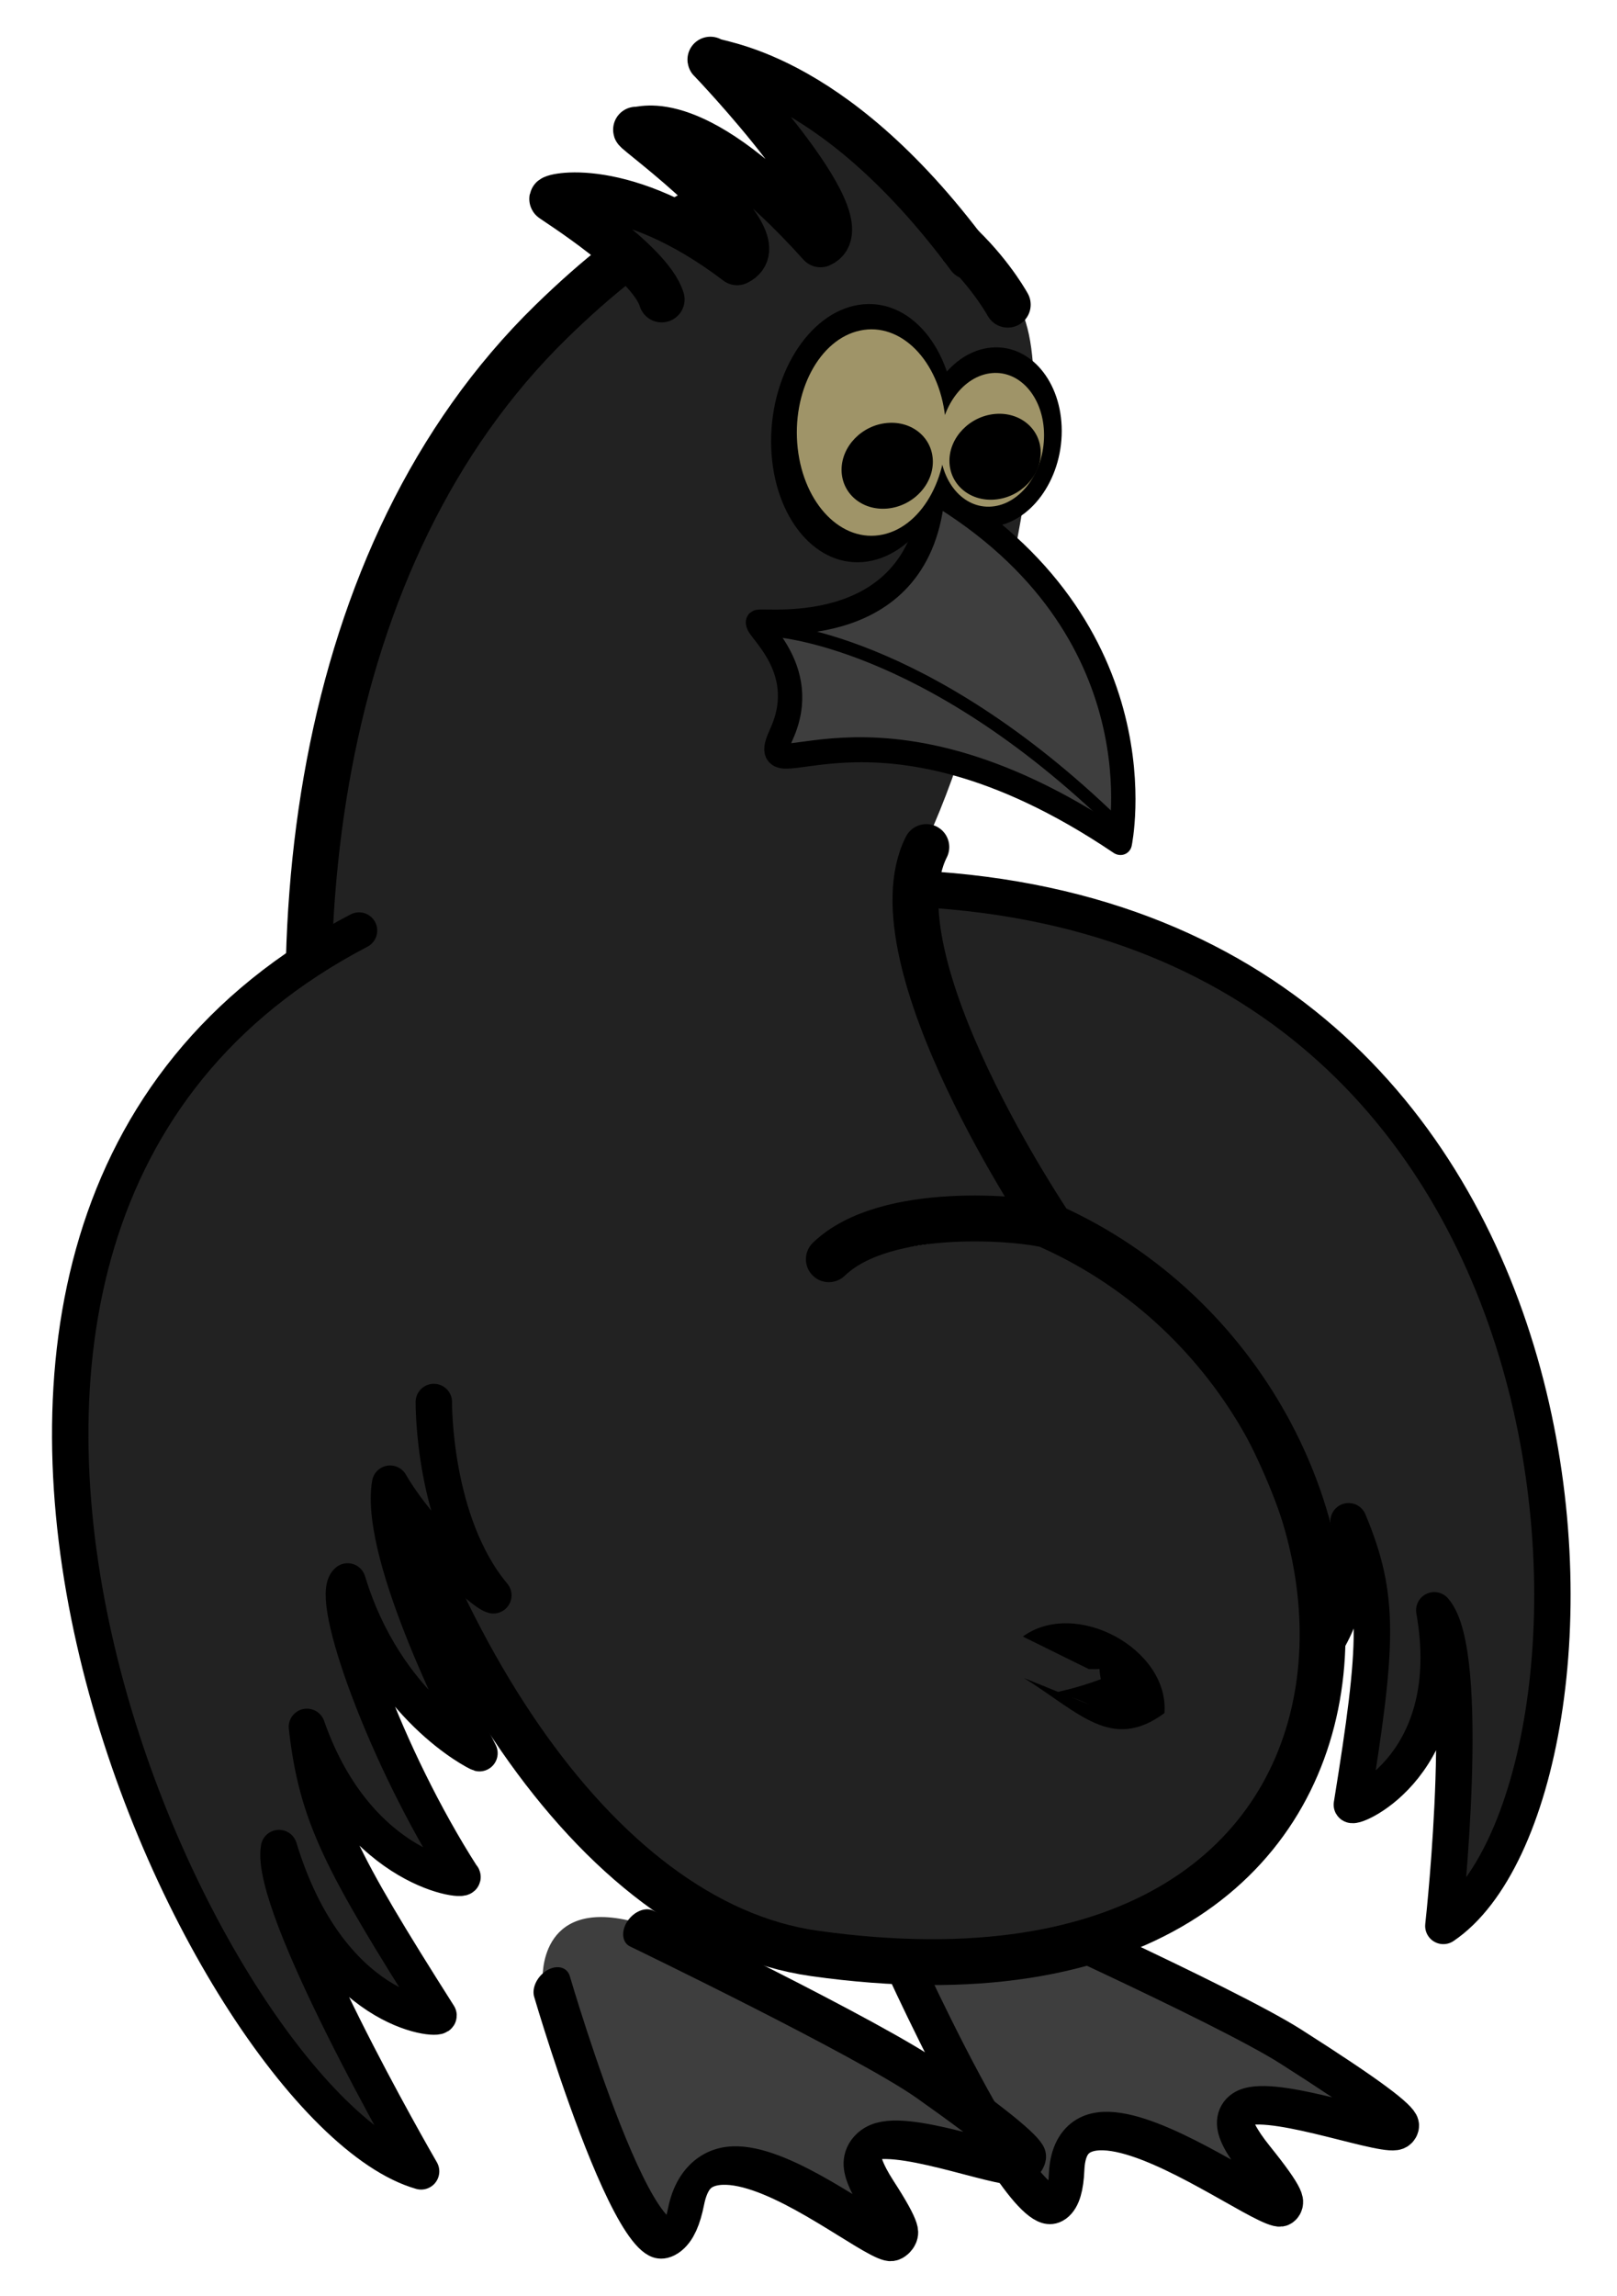 <?xml version="1.0" encoding="UTF-8" standalone="no"?>
<!-- Created with Inkscape (http://www.inkscape.org/) -->
<svg
   xmlns:dc="http://purl.org/dc/elements/1.1/"
   xmlns:cc="http://web.resource.org/cc/"
   xmlns:rdf="http://www.w3.org/1999/02/22-rdf-syntax-ns#"
   xmlns:svg="http://www.w3.org/2000/svg"
   xmlns="http://www.w3.org/2000/svg"
   xmlns:xlink="http://www.w3.org/1999/xlink"
   xmlns:sodipodi="http://inkscape.sourceforge.net/DTD/sodipodi-0.dtd"
   xmlns:inkscape="http://www.inkscape.org/namespaces/inkscape"
   width="31"
   height="44"
   id="svg1"
   sodipodi:version="0.32"
   inkscape:version="0.43"
   sodipodi:docbase="/home/yekcim/Desktop/SVG/Skins/thunderbirdteam"
   sodipodi:docname="black.svg"
   inkscape:export-filename="/home/yekcim/Desktop/manchot.png"
   inkscape:export-xdpi="90"
   inkscape:export-ydpi="90"
   version="1.0"
   inkscape:output_extension="org.inkscape.output.svg.inkscape">
  <defs
     id="defs3">
    <defs
       id="defs1062">
      <linearGradient
         inkscape:collect="always"
         id="linearGradient10630">
        <stop
           style="stop-color:#616161;stop-opacity:1;"
           offset="0"
           id="stop10631" />
        <stop
           style="stop-color:#616161;stop-opacity:0;"
           offset="1"
           id="stop10632" />
      </linearGradient>
      <linearGradient
         inkscape:collect="always"
         id="linearGradient10560">
        <stop
           style="stop-color:#000000;stop-opacity:1;"
           offset="0"
           id="stop10561" />
        <stop
           style="stop-color:#000000;stop-opacity:0;"
           offset="1"
           id="stop10562" />
      </linearGradient>
      <linearGradient
         id="linearGradient13777">
        <stop
           offset="0"
           style="stop-color:#d17d00;stop-opacity:1;"
           id="stop13779" />
        <stop
           offset="1"
           style="stop-color:#a7b135;stop-opacity:0;"
           id="stop13778" />
      </linearGradient>
      <linearGradient
         id="linearGradient11847">
        <stop
           offset="0"
           style="stop-color:#000000;stop-opacity:1;"
           id="stop11849" />
        <stop
           offset="1"
           style="stop-color:#000000;stop-opacity:0;"
           id="stop11848" />
      </linearGradient>
      <linearGradient
         id="linearGradient6187">
        <stop
           style="stop-color:#2e1b0b;stop-opacity:1;"
           offset="0"
           id="stop6188" />
        <stop
           style="stop-color:#431e00;stop-opacity:0;"
           offset="1"
           id="stop6189" />
      </linearGradient>
      <linearGradient
         inkscape:collect="always"
         id="linearGradient4909">
        <stop
           style="stop-color:#000000;stop-opacity:1;"
           offset="0"
           id="stop4910" />
        <stop
           style="stop-color:#000000;stop-opacity:0;"
           offset="1"
           id="stop4911" />
      </linearGradient>
      <linearGradient
         id="linearGradient1780">
        <stop
           style="stop-color:#454545;stop-opacity:1;"
           offset="0"
           id="stop1781" />
        <stop
           style="stop-color:#ffffff;stop-opacity:0;"
           offset="1"
           id="stop1782" />
      </linearGradient>
      <linearGradient
         id="linearGradient3869">
        <stop
           offset="0"
           style="stop-color:#d2dd2e;stop-opacity:1;"
           id="stop3872" />
        <stop
           offset="0.761"
           style="stop-color:#b3b96d;stop-opacity:0.656;"
           id="stop3871" />
        <stop
           offset="1"
           style="stop-color:#b1b952;stop-opacity:0;"
           id="stop3870" />
      </linearGradient>
      <linearGradient
         inkscape:collect="always"
         xlink:href="#linearGradient9217"
         id="linearGradient3799"
         gradientUnits="userSpaceOnUse"
         gradientTransform="matrix(0.113,0,0,0.115,26.434,157.176)"
         x1="4373.305"
         y1="319.335"
         x2="96.983"
         y2="2708.214" />
      <linearGradient
         inkscape:collect="always"
         xlink:href="#linearGradient7337"
         id="linearGradient3800"
         gradientUnits="userSpaceOnUse"
         gradientTransform="matrix(0.231,0,0,7.644947e-2,26.552,129.555)"
         x1="862.165"
         y1="2479.594"
         x2="1523.372"
         y2="2479.594" />
      <linearGradient
         inkscape:collect="always"
         xlink:href="#linearGradient5442"
         id="linearGradient3801"
         gradientUnits="userSpaceOnUse"
         gradientTransform="matrix(0.163,0,0,7.648058e-2,75.53,161.805)"
         x1="580.228"
         y1="2173.317"
         x2="1782.037"
         y2="1630.204" />
      <radialGradient
         inkscape:collect="always"
         xlink:href="#linearGradient5442"
         id="radialGradient3802"
         gradientUnits="userSpaceOnUse"
         gradientTransform="matrix(0.16,0,0,7.785591e-2,363.092,173.858)"
         cx="-606.797"
         cy="1573.44"
         fx="-606.797"
         fy="1573.44"
         r="739.705" />
      <linearGradient
         inkscape:collect="always"
         xlink:href="#linearGradient21707"
         id="linearGradient3803"
         gradientUnits="userSpaceOnUse"
         gradientTransform="scale(0.66,1.515)"
         x1="4848.597"
         y1="3945.112"
         x2="5625.465"
         y2="1720.94" />
      <linearGradient
         inkscape:collect="always"
         xlink:href="#linearGradient7337"
         id="linearGradient3804"
         gradientUnits="userSpaceOnUse"
         gradientTransform="matrix(0.237,0,0,0.208,-2451.443,4783.687)"
         x1="-7797.742"
         y1="5021.473"
         x2="-352.84"
         y2="1184.903" />
      <linearGradient
         inkscape:collect="always"
         xlink:href="#linearGradient7337"
         id="linearGradient3805"
         gradientUnits="userSpaceOnUse"
         gradientTransform="matrix(0.237,0,0,0.208,-2451.443,4783.687)"
         x1="-7797.742"
         y1="5021.473"
         x2="-352.84"
         y2="1184.903" />
      <defs
         id="defs3745">
        <linearGradient
           id="linearGradient22333"
           x1="0"
           y1="0.5"
           x2="1"
           y2="0.5"
           gradientUnits="objectBoundingBox"
           spreadMethod="pad"
           xlink:href="#linearGradient13777" />
        <linearGradient
           id="linearGradient21707">
          <stop
             style="stop-color:#ffffff;stop-opacity:1;"
             offset="0"
             id="stop21708" />
          <stop
             style="stop-color:#a7b135;stop-opacity:0;"
             offset="1"
             id="stop21709" />
        </linearGradient>
        <linearGradient
           inkscape:collect="always"
           id="linearGradient9217"
           x1="0"
           y1="0.5"
           x2="1"
           y2="0.5"
           gradientUnits="objectBoundingBox"
           spreadMethod="pad"
           xlink:href="#linearGradient11847" />
        <linearGradient
           id="linearGradient8584">
          <stop
             style="stop-color:#000000;stop-opacity:1;"
             offset="0"
             id="stop8585" />
          <stop
             style="stop-color:#cece4c;stop-opacity:0;"
             offset="1"
             id="stop8586" />
        </linearGradient>
        <linearGradient
           id="linearGradient7337">
          <stop
             style="stop-color:#b1b12f;stop-opacity:1;"
             offset="0"
             id="stop7338" />
          <stop
             style="stop-color:#cece4c;stop-opacity:0;"
             offset="1"
             id="stop7339" />
        </linearGradient>
        <linearGradient
           id="linearGradient5442"
           x1="0"
           y1="0.5"
           x2="1"
           y2="0.5"
           gradientUnits="objectBoundingBox"
           spreadMethod="pad"
           xlink:href="#linearGradient3869" />
      </defs>
      <sodipodi:namedview
         id="namedview3772"
         pagecolor="#ffffff"
         bordercolor="#666666"
         borderopacity="1.0"
         inkscape:pageopacity="0.0"
         inkscape:pageshadow="2"
         inkscape:zoom="0.80057989"
         inkscape:cx="297.63780"
         inkscape:cy="420.94487"
         inkscape:current-layer="layer1"
         inkscape:window-width="1440"
         inkscape:window-height="851"
         inkscape:window-x="0"
         inkscape:window-y="27"
         showguides="true"
         inkscape:guide-bbox="true" />
      <linearGradient
         inkscape:collect="always"
         xlink:href="#linearGradient4909"
         id="linearGradient6167"
         gradientUnits="userSpaceOnUse"
         gradientTransform="scale(0.892,1.121)"
         x1="-148.78"
         y1="106.319"
         x2="-160.149"
         y2="-66.932" />
      <linearGradient
         inkscape:collect="always"
         xlink:href="#linearGradient10560"
         id="linearGradient10563"
         gradientTransform="matrix(0.915,0.128,-0.15,1.071,19.549,-8.453)"
         x1="698.545"
         y1="69.853"
         x2="758.312"
         y2="359.097"
         gradientUnits="userSpaceOnUse" />
      <linearGradient
         inkscape:collect="always"
         xlink:href="#linearGradient10560"
         id="linearGradient10578"
         gradientUnits="userSpaceOnUse"
         gradientTransform="matrix(0.915,0.128,-0.15,1.071,0,0)"
         x1="647.371"
         y1="96.895"
         x2="770.592"
         y2="342.743" />
      <linearGradient
         inkscape:collect="always"
         xlink:href="#linearGradient4909"
         id="linearGradient10604"
         gradientUnits="userSpaceOnUse"
         gradientTransform="scale(0.892,1.121)"
         x1="-148.78"
         y1="106.319"
         x2="-160.149"
         y2="-66.932" />
      <linearGradient
         inkscape:collect="always"
         xlink:href="#linearGradient10630"
         id="linearGradient10633"
         gradientTransform="scale(0.884,1.132)"
         x1="-164.592"
         y1="105.155"
         x2="-154.146"
         y2="3.678"
         gradientUnits="userSpaceOnUse" />
      <linearGradient
         inkscape:collect="always"
         xlink:href="#linearGradient10630"
         id="linearGradient10647"
         gradientUnits="userSpaceOnUse"
         gradientTransform="scale(0.884,1.132)"
         x1="-164.592"
         y1="105.155"
         x2="-154.146"
         y2="3.678" />
      <radialGradient
         inkscape:collect="always"
         xlink:href="#linearGradient1780"
         id="radialGradient5568"
         gradientUnits="userSpaceOnUse"
         gradientTransform="matrix(-0.663,1.058,1.331,0.59,-891.791,666.425)"
         cx="-446.725"
         cy="218.61"
         fx="-446.725"
         fy="218.61"
         r="308.81" />
      <linearGradient
         inkscape:collect="always"
         xlink:href="#linearGradient10630"
         id="linearGradient4391"
         gradientUnits="userSpaceOnUse"
         gradientTransform="matrix(0.437,-0.48,0.615,0.558,723.073,-61.92)"
         x1="-164.592"
         y1="105.155"
         x2="-154.146"
         y2="3.678" />
    </defs>
  </defs>
  <sodipodi:namedview
     id="base"
     pagecolor="#ffffff"
     bordercolor="#666666"
     borderopacity="1.0"
     inkscape:pageopacity="0.0"
     inkscape:pageshadow="2"
     inkscape:zoom="10.494107"
     inkscape:cx="17.828693"
     inkscape:cy="28.38912"
     inkscape:current-layer="g1160"
     inkscape:window-width="1430"
     inkscape:window-height="821"
     inkscape:window-x="0"
     inkscape:window-y="25" />
  <g
     id="g1160"
     inkscape:groupmode="layer"
     inkscape:label="Layer 1"
     style="display:inline">
    <path
       style="fill:#222222;fill-opacity:1;fill-rule:evenodd;stroke:#000000;stroke-width:0.698;stroke-linecap:round;stroke-linejoin:round;stroke-miterlimit:4;stroke-dasharray:none;stroke-opacity:1;display:inline"
       d="M 17.61,17.032 C 31.434,17.762 31.327,34.432 27.671,36.904 C 27.698,36.673 28.228,31.691 27.497,30.856 C 28.017,33.791 25.96,34.666 25.917,34.582 C 26.417,31.482 26.463,30.606 25.854,29.15 C 26.19,31.817 24.065,32.737 24.198,32.562 C 24.601,30.167 24.255,27.261 23.742,27.152 C 24.141,29.384 22.779,30.728 22.739,30.755 C 22.751,30.374 22.932,26.973 22.028,25.915 C 21.918,26.902 21.23,28.252 21.035,28.376 C 21.557,26.818 20.436,24.936 20.436,24.936"
       id="path2293"
       sodipodi:nodetypes="ccccccccccc" />
    <g
       id="g2370"
       transform="matrix(-0.342,0,-4.925855e-2,0.374,183.13,-22.055)"
       style="fill:#a8a8a9;fill-opacity:1;display:inline">
      <path
         sodipodi:nodetypes="ccsssz"
         id="path2372"
         d="M 458.782,155.642 C 464.46,154.431 462.869,158.609 462.869,158.609 C 462.869,158.609 451.088,177.145 451.792,169.885 C 452.496,162.625 433.178,177.173 441.271,169.273 C 449.364,161.372 420.95,173.77 440.157,163.455 C 444.162,161.304 453.104,156.853 458.782,155.642 z "
         style="fill:#a8a8a9;fill-opacity:1;fill-rule:evenodd;stroke:none;stroke-width:2.067;stroke-linecap:butt;stroke-linejoin:miter;stroke-miterlimit:4;stroke-dasharray:none;stroke-opacity:1;display:inline" />
      <path
         sodipodi:nodetypes="ccsssz"
         id="path2374"
         d="M 457.865,155.97 C 463.543,154.759 461.952,158.937 461.952,158.937 C 461.952,158.937 450.171,177.473 450.875,170.213 C 451.579,162.953 432.261,177.502 440.354,169.601 C 448.447,161.7 420.033,174.098 439.24,163.783 C 443.245,161.633 452.187,157.182 457.865,155.97 z "
         style="fill:#a8a8a9;fill-opacity:1;fill-rule:evenodd;stroke:none;stroke-width:2.067;stroke-linecap:butt;stroke-linejoin:miter;stroke-miterlimit:4;stroke-dasharray:none;stroke-opacity:1;display:inline" />
      <path
         sodipodi:nodetypes="csssc"
         id="path2376"
         d="M 462.232,158.977 C 462.232,158.977 450.451,177.512 451.155,170.252 C 451.859,162.992 432.541,177.541 440.634,169.64 C 448.727,161.74 420.313,174.138 439.52,163.823 C 443.525,161.672 458.145,156.01 458.145,156.01"
         style="fill:#3e3e3e;fill-opacity:1;fill-rule:evenodd;stroke:#000000;stroke-width:1.972;stroke-linecap:round;stroke-linejoin:round;stroke-miterlimit:4;stroke-dasharray:none;stroke-opacity:1" />
    </g>
    <g
       id="g30587"
       transform="matrix(-0.342,0,-0.108,0.374,185.835,-21.394)"
       style="fill:#a8a8a9;fill-opacity:1;display:inline">
      <path
         sodipodi:nodetypes="ccsssz"
         id="path30564"
         d="M 458.782,155.642 C 464.46,154.431 462.869,158.609 462.869,158.609 C 462.869,158.609 451.088,177.145 451.792,169.885 C 452.496,162.625 433.178,177.173 441.271,169.273 C 449.364,161.372 420.95,173.77 440.157,163.455 C 444.162,161.304 453.104,156.853 458.782,155.642 z "
         style="fill:#3e3e3e;fill-opacity:1;fill-rule:evenodd;stroke:none;stroke-width:2.067;stroke-linecap:butt;stroke-linejoin:miter;stroke-miterlimit:4;stroke-dasharray:none;stroke-opacity:1;display:inline" />
      <path
         sodipodi:nodetypes="ccsssz"
         id="path30566"
         d="M 457.865,155.97 C 463.543,154.759 461.952,158.937 461.952,158.937 C 461.952,158.937 450.171,177.473 450.875,170.213 C 451.579,162.953 432.261,177.502 440.354,169.601 C 448.447,161.7 420.033,174.098 439.24,163.783 C 443.245,161.633 452.187,157.182 457.865,155.97 z "
         style="fill:#3e3e3e;fill-opacity:1;fill-rule:evenodd;stroke:none;stroke-width:2.067;stroke-linecap:butt;stroke-linejoin:miter;stroke-miterlimit:4;stroke-dasharray:none;stroke-opacity:1;display:inline" />
      <path
         sodipodi:nodetypes="csssc"
         id="path30568"
         d="M 462.232,158.977 C 462.232,158.977 450.451,177.512 451.155,170.252 C 451.859,162.992 432.541,177.541 440.634,169.64 C 448.727,161.74 420.313,174.138 439.52,163.823 C 443.525,161.672 458.145,156.01 458.145,156.01"
         style="fill:#3e3e3e;fill-opacity:1;fill-rule:evenodd;stroke:#000000;stroke-width:1.972;stroke-linecap:round;stroke-linejoin:round;stroke-miterlimit:4;stroke-dasharray:none;stroke-opacity:1" />
    </g>
    <g
       inkscape:label="Layer 1"
       id="g29199"
       transform="matrix(-0.8,0,0,0.8,372.626,-77.805)" />
    <g
       id="g29315"
       inkscape:label="Layer 1"
       transform="matrix(-0.8,0,0,0.8,1530.027,255.126)" />
    <g
       inkscape:label="Layer 1"
       id="g29317"
       transform="matrix(-0.8,0,0,0.8,2197.244,222.64)" />
    <g
       inkscape:label="Layer 1"
       id="g3589"
       transform="matrix(-0.757,0,0,0.76,343.235,-58.62)" />
    <g
       id="g3591"
       inkscape:label="Layer 1"
       transform="matrix(-0.757,0,0,0.76,1438.565,257.719)" />
    <g
       inkscape:label="Layer 1"
       id="g3593"
       transform="matrix(-0.757,0,0,0.76,2070.001,226.852)" />
    <path
       style="fill:#222222;fill-opacity:1;fill-rule:evenodd;stroke:none;stroke-width:0.927;stroke-linecap:butt;stroke-linejoin:miter;stroke-miterlimit:4;stroke-dasharray:none;stroke-opacity:1;display:inline"
       d="M 17.699,16.247 C 18.781,14.093 20.611,7.316 19.446,5.712 C 18.225,4.033 15.22,1.671 10.566,6.165 C 2.119,14.321 7.262,35.9 14.707,37.431 C 30.722,39.729 24.661,25.242 20.148,23.505 C 20.148,23.505 16.617,18.402 17.699,16.247 z M 20.089,23.476 C 18.833,23.084 17.425,23.386 15.89,24.129"
       id="path3596"
       sodipodi:nodetypes="czsccscc" />
    <path
       style="fill:none;fill-opacity:1;fill-rule:evenodd;stroke:#000000;stroke-width:0.879;stroke-linecap:round;stroke-linejoin:round;stroke-miterlimit:4;stroke-dasharray:none;stroke-opacity:1;display:inline"
       d="M 19.32,5.838 C 19.2,5.624 17.812,3.271 15.209,3.493 C 15.17,3.496 15.131,3.488 15.091,3.493 C 13.851,3.634 12.372,4.402 10.566,6.165 C 1.442,15.072 7.137,36.239 15.615,37.431 C 27.987,39.171 27.498,26.817 20.148,23.505 C 20.148,23.505 16.677,18.385 17.759,16.231 M 20.089,23.476 C 19.629,23.349 16.983,23.076 15.89,24.129"
       id="path3594"
       sodipodi:nodetypes="cscsscscc" />
    <path
       style="fill:#000000;fill-opacity:1;fill-rule:nonzero;stroke:none;stroke-width:1pt;stroke-linecap:butt;stroke-linejoin:miter;stroke-opacity:1;display:inline"
       d="M 20.875,31.983 C 22.504,32.025 20.859,30.93 21.104,32.177 C 19.996,32.583 20.06,32.279 20.896,32.667 L 19.631,32.154 C 20.681,32.806 21.309,33.575 22.324,32.826 C 22.419,31.598 20.621,30.623 19.609,31.359 L 20.875,31.983 z "
       id="path3604" />
    <g
       id="g2352"
       transform="matrix(1.233,-0.102,0.173,1.274,-2.534,1.179)">
      <path
         sodipodi:nodetypes="ccssc"
         id="path1431"
         d="M 17.62,13.157 C 17.62,13.157 18.761,10.029 15.481,7.693 C 14.99,9.914 12.686,9.415 12.532,9.436 C 12.379,9.457 13.265,10.156 12.642,11.133 C 12.02,12.11 14.096,10.311 17.62,13.157 z "
         style="fill:#3e3e3e;fill-opacity:1;fill-rule:evenodd;stroke:#000000;stroke-width:0.375;stroke-linecap:round;stroke-linejoin:round;stroke-miterlimit:4;stroke-dasharray:none;stroke-opacity:1" />
      <path
         id="path2314"
         d="M 12.716,9.569 C 12.716,9.569 15.028,9.858 17.596,12.876"
         style="fill:none;fill-opacity:0.75;fill-rule:evenodd;stroke:#000000;stroke-width:0.2;stroke-linecap:round;stroke-linejoin:round;stroke-miterlimit:4;stroke-dasharray:none;stroke-opacity:1" />
    </g>
    <path
       style="fill:#222222;fill-opacity:1;fill-rule:evenodd;stroke:#000000;stroke-width:0.879;stroke-linecap:round;stroke-linejoin:round;stroke-miterlimit:4;stroke-dasharray:none;stroke-opacity:1"
       d="M 18.583,4.919 C 15.881,1.274 13.63,1.237 13.619,1.143 C 13.619,1.143 16.626,4.279 15.73,4.682 C 13.308,1.989 12.289,2.514 12.194,2.485 C 12.127,2.492 15.039,4.588 14.132,5.026 C 11.958,3.374 10.508,3.772 10.59,3.817 C 10.614,3.844 12.463,4.998 12.685,5.738"
       id="path2329"
       sodipodi:nodetypes="ccccccs" />
    <path
       style="fill:#222222;fill-opacity:1;fill-rule:evenodd;stroke:#000000;stroke-width:0.698;stroke-linecap:round;stroke-linejoin:round;stroke-miterlimit:4;stroke-dasharray:none;stroke-opacity:1"
       d="M 6.883,17.831 C -4.076,23.552 3.912,40.417 8.073,41.607 C 7.941,41.382 5.147,36.521 5.349,35.412 C 6.314,38.575 8.411,38.721 8.407,38.62 C 6.528,35.657 6.076,34.785 5.884,33.09 C 6.873,35.914 9.047,36.082 8.855,35.952 C 7.391,33.67 6.297,30.598 6.664,30.303 C 7.395,32.709 9.146,33.581 9.192,33.594 C 9.002,33.213 7.241,29.829 7.479,28.43 C 8.037,29.392 9.24,30.513 9.458,30.569 C 8.293,29.177 8.317,26.865 8.317,26.865"
       id="path2404"
       sodipodi:nodetypes="ccccccccccc" />
    <path
       id="path3019"
       d="M 14.783,8.455 C 14.783,9.818 15.575,10.855 16.55,10.769 C 17.525,10.683 18.317,9.507 18.317,8.144 C 18.317,6.781 17.525,5.745 16.55,5.831 C 15.575,5.917 14.783,7.093 14.783,8.455 z "
       style="fill:#000000;fill-opacity:1;fill-rule:nonzero;stroke:#0f0f0f;stroke-width:0;stroke-miterlimit:4;stroke-opacity:1" />
    <path
       id="path3020"
       d="M 17.653,8.496 C 17.653,9.444 18.259,10.16 19.004,10.095 C 19.75,10.029 20.355,9.206 20.355,8.258 C 20.355,7.31 19.75,6.594 19.004,6.66 C 18.259,6.726 17.653,7.548 17.653,8.496 z "
       style="fill:#000000;fill-opacity:1;fill-rule:nonzero;stroke:#0f0f0f;stroke-width:0;stroke-miterlimit:4;stroke-opacity:1" />
    <path
       id="path3021"
       d="M 18.017,8.516 C 18.017,9.222 18.465,9.755 19.017,9.706 C 19.569,9.658 20.016,9.046 20.016,8.34 C 20.016,7.634 19.569,7.1 19.017,7.149 C 18.465,7.198 18.017,7.81 18.017,8.516 z "
       style="fill:#9f9468;fill-opacity:1;fill-rule:nonzero;stroke:#0f0f0f;stroke-width:0;stroke-miterlimit:4;stroke-opacity:1" />
    <path
       id="path3643"
       d="M 15.293,8.589 C 15.414,9.669 16.144,10.41 16.925,10.243 C 17.705,10.077 18.24,9.067 18.12,7.987 C 17.999,6.908 17.269,6.167 16.488,6.334 C 15.708,6.5 15.173,7.51 15.293,8.589 z "
       style="fill:#9f9468;fill-opacity:1;fill-rule:nonzero;stroke:#0f0f0f;stroke-width:0;stroke-miterlimit:4;stroke-opacity:1" />
    <path
       id="path3644"
       d="M 16.134,9.002 C 16.134,9.455 16.526,9.787 17.009,9.745 C 17.492,9.702 17.884,9.3 17.884,8.848 C 17.884,8.395 17.492,8.062 17.009,8.105 C 16.526,8.147 16.134,8.549 16.134,9.002 z "
       style="fill:#000000;fill-opacity:1;fill-rule:nonzero;stroke:#0f0f0f;stroke-width:0;stroke-miterlimit:4;stroke-opacity:1" />
    <path
       id="path4706"
       d="M 18.202,8.829 C 18.202,9.282 18.594,9.615 19.077,9.572 C 19.56,9.53 19.952,9.128 19.952,8.675 C 19.952,8.222 19.56,7.89 19.077,7.932 C 18.594,7.975 18.202,8.377 18.202,8.829 z "
       style="fill:#000000;fill-opacity:1;fill-rule:nonzero;stroke:#0f0f0f;stroke-width:0;stroke-miterlimit:4;stroke-opacity:1;display:inline" />
  </g>
</svg>
